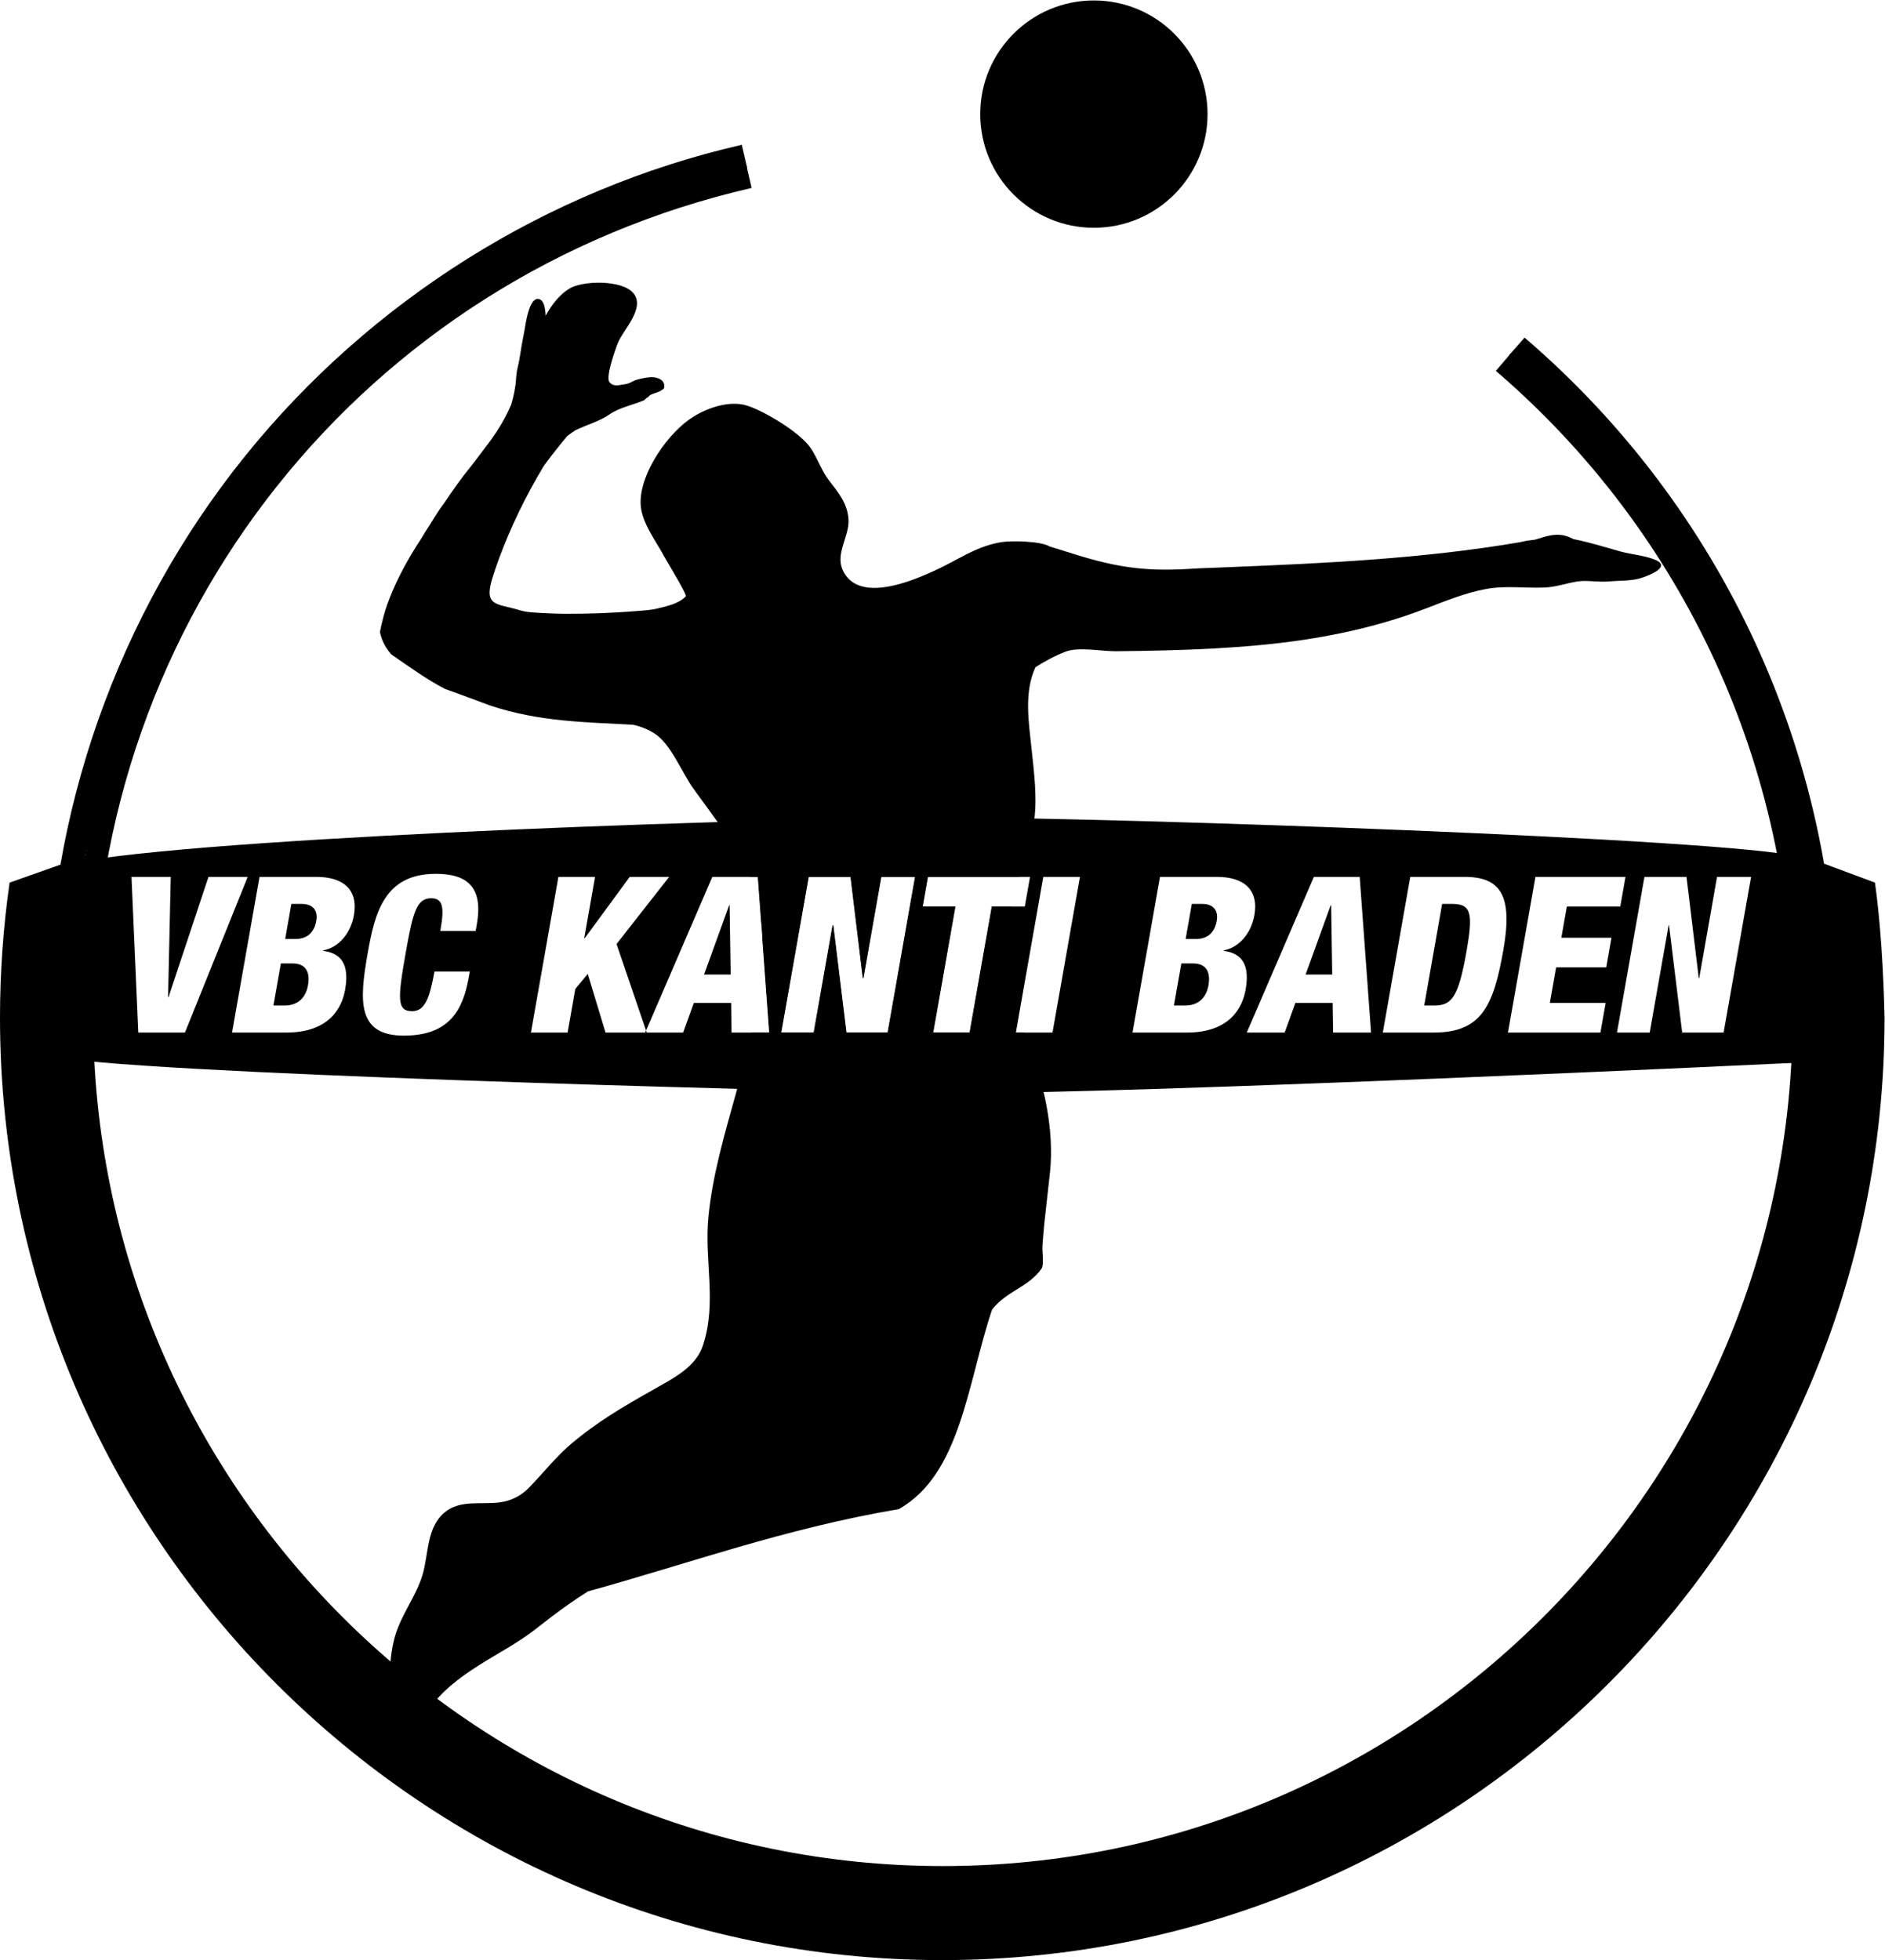 <?xml version="1.0" encoding="UTF-8" standalone="no"?>
<!-- Created with Inkscape (http://www.inkscape.org/) -->

<svg
   xmlns:dc="http://purl.org/dc/elements/1.1/"
   xmlns:cc="http://creativecommons.org/ns#"
   xmlns:rdf="http://www.w3.org/1999/02/22-rdf-syntax-ns#"
   xmlns:svg="http://www.w3.org/2000/svg"
   xmlns="http://www.w3.org/2000/svg"
   xmlns:sodipodi="http://sodipodi.sourceforge.net/DTD/sodipodi-0.dtd"
   xmlns:inkscape="http://www.inkscape.org/namespaces/inkscape"
   version="1.1"
   id="svg7448"
   xml:space="preserve"
   width="315.027"
   height="327.52"
   viewBox="0 0 315.027 327.52"
   sodipodi:docname="logo_vbc_kanti_baden_schwarz.svg"
   inkscape:version="0.92.4 (5da689c313, 2019-01-14)"
   inkscape:export-filename="C:\Users\danie\OneDrive\Dokumente\VBC Kanti Baden\Vereinslogos\logo-package\logo_vbc_kanti_baden_schwarz.png"
   inkscape:export-xdpi="155.93257"
   inkscape:export-ydpi="155.93257"><defs
     id="defs7452" /><sodipodi:namedview
     pagecolor="#ffffff"
     bordercolor="#666666"
     borderopacity="1"
     objecttolerance="10"
     gridtolerance="10"
     guidetolerance="10"
     inkscape:pageopacity="0"
     inkscape:pageshadow="2"
     inkscape:window-width="2560"
     inkscape:window-height="1346"
     id="namedview7450"
     showgrid="false"
     inkscape:zoom="2"
     inkscape:cx="226.05822"
     inkscape:cy="73.078419"
     inkscape:window-x="-11"
     inkscape:window-y="1789"
     inkscape:window-maximized="1"
     inkscape:current-layer="g7458" /><g
     id="g7456"
     inkscape:groupmode="layer"
     inkscape:label="ink_ext_XXXXXX"
     transform="matrix(1.333,0,0,-1.333,0,327.52)"><g
       id="g7458"
       transform="scale(0.1)"><path
         d="m 1112.79,1162.68 h -51.94 l -16.48,134.48 h -0.59 l -23.69,-134.48 h -40.992 l 34.412,195.14 h 52.77 l 15.36,-126.8 h 0.54 l 22.37,126.8 h 42.61 z m -457.485,861.53 c 0.015,-0.11 0.066,-0.28 0.086,-0.41 l -0.059,-0.33 c -0.019,0.24 0,0.49 -0.027,0.74 -0.168,0.89 -0.254,1.59 -0.188,1.8 0.117,-0.58 0.125,-1.2 0.188,-1.8 z M 2074.8,1755.46 c -13.61,5.51 -28.71,6.25 -42.73,10.15 -20.08,5.59 -38.7,11.55 -59.3,15.62 -1.43,0.68 -2.93,1.39 -4.38,2.06 -11.95,5.44 -22.57,3.51 -33.1,0.51 -3.5,-1 -7.03,-2.14 -10.8,-3.28 -8.67,-1.03 -10.8,-1.28 -18.21,-3.04 -120.25,-20.7 -244.96,-26.56 -365.97,-31.41 -12.13,-0.49 -24.22,-0.96 -36.19,-1.44 -52.13,-3.33 -89.03,-3.33 -152.2,16.21 -8.56,2.66 -16.94,5.32 -25.39,7.91 -3.36,1.02 -6.75,2.03 -10.11,3.05 -11.99,7.36 -48.87,7.36 -60.02,5.78 -3.15,-0.47 -6.51,-1.12 -10.04,-1.99 -7.19,-1.77 -15.24,-4.43 -24.22,-8.42 -6.77,-3.03 -13.22,-6.33 -19.58,-9.77 -29.67,-15.99 -124.1,-66.78 -146.48,-13.84 -8.37,19.84 8.58,41.22 7.74,61.41 -0.85,20.51 -12.6,34.49 -24.4,49.72 -9.7,12.51 -14.29,27.9 -23.2,40.87 -13.28,19.39 -57.743,46.2 -79.743,53.03 -21.641,6.75 -48.872,-2.49 -67.461,-14.09 -30.508,-19.03 -66.243,-69.2 -65.891,-107.61 0.234,-24.09 18.867,-47.08 29.922,-67.94 2.09,-4 28.555,-47.4 26.808,-49.34 -8.417,-9.27 -23.722,-12.49 -35.609,-15.36 -8.824,-2.16 -18.23,-2.55 -27.254,-3.3 -29.304,-2.33 -58.847,-3.49 -88.222,-3.29 -13.985,0.1 -27.918,0.7 -41.829,1.75 -5.996,0.43 -10.789,1.3 -16.382,2.99 -27.61,8.29 -44.18,4.21 -33.391,39.54 2.484,8.2 5.344,16.18 8.176,24.16 15.117,40.67 33.543,78.74 56.297,116.64 1.504,2.5 18.449,24.66 29.66,37.85 2.769,2.03 5.918,4.35 9.402,6.6 0.242,0.15 0.469,0.31 0.703,0.44 13.449,6.66 30.614,11.35 42.824,19.99 11.5,8.12 28.805,11.66 43.083,17.59 0.277,0.09 0.277,0.36 0.625,0.4 0.98,0.83 1.835,1.74 2.785,2.61 0.476,0.26 0.996,0.47 1.425,0.79 1.336,0.99 2.051,2.27 3.321,2.92 5.422,2.8 12.636,3.45 17.136,8.48 0.708,3.34 0.063,5.85 -1.238,7.85 -0.398,0.67 -0.879,1.25 -1.433,1.73 -1.528,1.44 -3.457,2.45 -5.5,3.11 -0.188,0.11 -0.364,0.18 -0.743,0.27 -1.914,0.54 -3.781,0.81 -5.378,0.87 -5.161,0.22 -12.766,-1.22 -19.387,-3.04 -5.442,-1.5 -8.977,-4.83 -14.68,-5.67 -9.441,-1.39 -14.859,-3.71 -20.223,2.56 -5.039,6.37 7.696,41.77 10.704,49.23 6.765,16.68 34.804,43.5 19.336,62.22 -13.918,16.83 -63.399,16.11 -80.411,5.59 -12.257,-7.58 -21.836,-19.8 -29.57,-33.92 -0.519,11.11 -2.519,19.76 -8.652,21.01 -11.075,2.24 -15.594,-25.83 -16.934,-34.03 -0.867,-5.42 -1.926,-10.79 -3.016,-16.16 -2.453,-12.03 -3.554,-24.4 -6.652,-36.43 -0.625,-2.42 -1.094,-5.37 -1.406,-8.9 -0.059,-0.47 -0.117,-0.94 -0.137,-1.37 -0.051,-0.82 -0.168,-1.38 -0.215,-2.26 -0.675,-12.17 -3.132,-22.43 -6.093,-33.28 -0.274,-0.63 -0.625,-1.2 -0.887,-1.84 -8.652,-19.67 -19.559,-36.34 -32.438,-52.84 -6.047,-7.74 -11.824,-15.99 -17.988,-23.59 -11.82,-14.58 -22.398,-29.62 -32.637,-44.91 -6.535,-8.6 -12.359,-17.95 -18.047,-27.35 -3.722,-5.64 -7.375,-11.29 -10.777,-17.21 -4.281,-6.52 -8.359,-12.93 -12.019,-19.06 -16.067,-27.05 -26.403,-50.41 -32.801,-69.96 -2.781,-9.1 -5.137,-18.41 -7.051,-28.18 2.395,-11.87 7.762,-20.67 14.336,-28.21 11.465,-7.87 22.5,-15.7 33.613,-23.05 11.114,-7.39 22.223,-14.3 34.203,-20.4 10.618,-3.71 20.481,-7.31 29.774,-10.79 9.285,-3.46 18.015,-6.76 26.387,-9.84 62.765,-20.57 118.089,-20.57 179.105,-24.05 9.641,-2.11 18.848,-5.71 27.449,-11.35 20.024,-13.07 33.996,-49.05 48.039,-68.57 10.168,-14.068 20.517,-27.984 30.592,-42.105 7.421,-10.4 14.693,-20.911 21.635,-31.675 7.765,-12.03 13.965,-24.39 18.906,-36.99 h 9.723 l 4.015,-55.01 c 1.008,-8.13 1.528,-16.34 1.797,-24.57 l 8.446,-115.56 h -21.879 c -5.727,-25.17 -12.555,-50.02 -19.211,-74.09 -14.285,-51.63 -29.895,-103.52 -35.125,-157.129 -5.356,-55.09 11.011,-106.641 -6.789,-160.883 -7.743,-23.566 -29.629,-36.957 -49.688,-48.387 -36.57,-20.75 -71.847,-40.019 -105.078,-66.5 -2.996,-2.371 -5.945,-4.769 -8.762,-7.082 -19.922,-16.461 -36.609,-38 -54.715,-56.519 -10.039,-10.231 -21.906,-16.219 -35.91,-18.211 -23.445,-3.348 -49.812,3.73 -69.566,-12.527 -23.141,-19.051 -20.109,-52.543 -27.918,-78.524 -8.594,-28.738 -29.074,-52.277 -36.059,-82.848 -4.023,-17.558 -5.578,-35.57 -3.941,-53.519 1.34,-14.379 10.519,-34.512 4.469,-48.672 7.593,-3.437 35.019,-11.719 38.324,-18.711 -1.707,3.613 -2.664,7.293 -2.664,10.953 0,7.649 1.976,14.809 5.687,21.469 34.168,50.102 93.926,70.57 134.864,102.578 7.07,5.492 14.238,11.094 21.523,16.652 14.602,11.059 29.629,21.661 45.371,31.551 124.793,34.278 246.184,78.77 389.415,103.008 77.89,43.481 86.24,158.32 117.07,250.152 19.06,24.09 45.61,27.758 62.13,51.489 3.11,4.48 0.65,21.961 1.02,28.058 0.67,10.403 1.61,20.774 2.67,31.121 2.11,20.512 4.71,40.911 6.83,61.403 5.59,53.908 -7.69,113.978 -28.61,163.388 -1.63,3.85 -3.02,7.83 -4.46,11.78 h -10.13 l 3.6,20.44 c -10.22,37.39 -13.09,77.97 -10.81,116.78 0.41,6.92 1.42,13.84 2.65,20.75 h -25.27 l -27.85,-157.97 h -45.9 l 27.82,157.97 h -40.98 l 6.52,37.17 h 114.71 c 6.24,21.24 13.41,42.43 17.62,63.57 0.545,2.711 1.001,5.473 1.377,8.278 3.79,28.236 -0.484,60.781 -3.367,88.452 -3.54,33.45 -9.78,70.89 4.87,102.58 11.81,7.49 24.24,14.34 38.21,19.62 16.07,6.08 45.53,0.18 62.79,0.35 20.65,0.22 41.25,0.54 61.86,1.08 39.34,1.03 78.65,2.9 117.81,6.57 71.53,6.7 142.01,20.23 209.4,46.18 24.18,9.29 48.47,19.21 74.04,24.06 25.35,4.8 49,0.89 74.47,2.01 14.4,0.63 26.78,5.33 40.55,7.54 12.42,1.99 26.5,-1.14 39.35,0.06 12.17,1.14 26.86,0.44 38.72,3.69 9.92,2.75 41.67,14.6 19.39,23.6"
         style="fill:#000000;fill-opacity:1;fill-rule:nonzero;stroke:none"
         id="path7460"
         inkscape:connector-curvature="0"
         sodipodi:nodetypes="cccccccccccccccccccccccccccccccccccccccccccccccccccccccccccccccccccccccccccccccccccccccccccccccccccscccccccccccccccccccccsccccccccccccccccccccccccsccccccccccccc" /><path
         style="fill:#000000;fill-opacity:1;fill-rule:nonzero;stroke:none;stroke-width:0.133"
         d="M 300.976,142.802 C 294.902,110.432 277.989,80.837 252.539,59.006 l -2.486,2.9 c 31.531,27.049 49.609,66.334 49.609,107.855 0,78.322 -63.722,142.043 -142.043,142.043 -78.324,0 -142.045,-63.721 -142.045,-142.043 0,-66.593 45.262,-123.518 110.066,-138.43 L 124.783,27.611 C 58.41,41.659 20.844,98.144 14.268,142.959 L 1.605,147.434 C 0.54,154.866 0,162.459 0,170.006 c 0,86.852 70.661,157.514 157.516,157.514 86.853,0 157.516,-70.662 157.516,-157.514 -0.178,-7.879 -0.691,-16.047 -1.602,-22.57 z"
         transform="matrix(7.5,0,0,-7.5,0,2456.4)"
         id="path7462"
         inkscape:connector-curvature="0"
         sodipodi:nodetypes="cccsssccccssccc" /><path
         d="m 1513.94,2313.99 c 0,-78.71 -63.79,-142.5 -142.49,-142.5 -78.69,0 -142.49,63.79 -142.49,142.5 0,78.68 63.8,142.46 142.49,142.46 78.7,0 142.49,-63.78 142.49,-142.46"
         style="fill:#000000;fill-opacity:1;fill-rule:evenodd;stroke:none"
         id="path7472"
         inkscape:connector-curvature="0" /><path
         style="fill:#000000;fill-opacity:1;fill-rule:nonzero;stroke:none;stroke-width:0.133"
         d="M 124.006 24.117 C 123.942 24.132 123.879 24.147 123.816 24.16 L 123.816 24.162 C 91.39 31.629 61.964 50.093 40.959 76.154 C 19.636 102.609 7.893 135.929 7.893 169.975 C 7.893 252.476 75.013 319.596 157.516 319.596 C 240.017 319.596 307.137 252.476 307.137 169.975 C 307.137 126.228 288.087 84.835 254.855 56.342 L 252.268 59.285 C 277.744 81.113 294.662 110.726 300.725 143.113 C 288.794 140.067 185.951 136.555 158.666 136.555 C 131.081 136.555 40.162 139.521 14.135 143.785 C 24.29 87.146 66.922 41.274 124.713 27.977 L 124.713 27.975 C 124.77 27.963 124.826 27.949 124.885 27.936 L 124.006 24.117 z M 72.848 145.965 C 78.242 145.965 80.781 148.297 79.705 154.422 L 79.512 155.516 L 73.605 155.516 C 74.272 151.722 74.129 150.049 72.088 150.049 C 69.646 150.049 69.016 152.379 67.814 159.195 C 66.451 166.922 66.352 168.926 68.904 168.926 C 71.169 168.926 71.88 166.338 72.627 162.293 L 78.535 162.293 L 78.373 163.203 C 77.382 168.816 75.073 173.006 67.49 173.006 C 59.652 173.006 60.071 167.139 61.453 159.305 C 62.632 152.634 64.17 145.965 72.848 145.965 z M 21.982 146.477 L 28.543 146.477 L 28.098 166.592 L 28.164 166.592 L 34.85 146.477 L 41.408 146.477 L 30.916 172.496 L 23.115 172.496 L 21.982 146.477 z M 43.381 146.477 L 52.891 146.477 C 57.335 146.477 59.924 148.553 59.16 152.889 C 58.628 155.913 56.607 158.284 54.045 158.758 L 54.029 158.83 C 55.91 159.123 58.643 159.959 57.701 165.281 C 57.164 168.341 55.083 172.496 47.824 172.496 L 38.789 172.496 L 43.381 146.477 z M 93.344 146.477 L 99.471 146.477 L 97.66 156.752 L 97.73 156.752 L 105.266 146.477 L 111.861 146.477 L 103.064 157.699 L 108 172.158 L 119.074 146.477 L 126.734 146.477 L 128.635 172.496 L 122.289 172.496 L 122.217 167.539 L 115.984 167.539 L 114.199 172.496 L 108.115 172.496 L 108 172.158 L 107.852 172.496 L 101.225 172.496 L 98.252 162.693 L 96.168 165.207 L 94.883 172.496 L 88.754 172.496 L 93.344 146.477 z M 135.191 146.477 L 142.225 146.477 L 144.273 163.385 L 144.346 163.385 L 147.33 146.477 L 153.01 146.477 L 148.426 172.496 L 141.502 172.496 L 139.305 154.564 L 139.227 154.564 L 136.068 172.496 L 130.602 172.496 L 135.191 146.477 z M 155.123 146.477 L 172.184 146.477 L 171.309 151.434 L 165.842 151.434 L 162.127 172.496 L 156.006 172.496 L 159.717 151.434 L 154.252 151.434 L 155.123 146.477 z M 174.402 146.477 L 180.531 146.477 L 175.943 172.496 L 169.816 172.496 L 174.402 146.477 z M 193.908 146.477 L 203.422 146.477 C 207.87 146.477 210.456 148.553 209.688 152.889 C 209.154 155.913 207.131 158.284 204.568 158.758 L 204.557 158.83 C 206.438 159.123 209.167 159.959 208.232 165.281 C 207.691 168.341 205.61 172.496 198.359 172.496 L 189.316 172.496 L 193.908 146.477 z M 219.635 146.477 L 227.293 146.477 L 229.195 172.496 L 222.848 172.496 L 222.777 167.539 L 216.541 167.539 L 214.754 172.496 L 208.416 172.496 L 219.635 146.477 z M 235.746 146.477 L 244.826 146.477 C 250.873 146.477 252.907 149.608 251.316 158.65 C 249.652 168.085 247.67 172.496 239.615 172.496 L 231.158 172.496 L 235.746 146.477 z M 256.67 146.477 L 271.723 146.477 L 270.852 151.434 L 261.922 151.434 L 261 156.645 L 269.383 156.645 L 268.51 161.6 L 260.127 161.6 L 259.078 167.539 L 268.408 167.539 L 267.535 172.496 L 252.08 172.496 L 256.67 146.477 z M 274.893 146.477 L 281.926 146.477 L 283.973 163.385 L 284.053 163.385 L 287.027 146.477 L 292.719 146.477 L 288.127 172.496 L 281.203 172.496 L 279.004 154.564 L 278.936 154.564 L 275.773 172.496 L 270.301 172.496 L 274.893 146.477 z M 48.705 150.994 L 47.67 156.859 L 49.348 156.859 C 51.461 156.859 52.549 155.659 52.875 153.801 C 53.112 152.453 52.644 150.994 50.418 150.994 L 48.705 150.994 z M 199.229 150.994 L 198.197 156.859 L 199.875 156.859 C 201.99 156.859 203.075 155.659 203.4 153.801 C 203.64 152.453 203.17 150.994 200.943 150.994 L 199.229 150.994 z M 241.074 150.994 L 238.078 167.977 L 239.723 167.977 C 242.561 167.977 243.747 166.849 245.127 159.051 C 246.242 152.709 246.03 150.994 242.787 150.994 L 241.074 150.994 z M 121.891 151.213 L 117.693 162.801 L 122.141 162.801 L 121.963 151.213 L 121.891 151.213 z M 222.447 151.213 L 218.25 162.801 L 222.699 162.801 L 222.52 151.213 L 222.447 151.213 z M 46.951 160.945 L 45.705 167.977 L 47.57 167.977 C 50.045 167.977 51.164 166.409 51.484 164.59 C 51.932 162.035 50.815 160.945 48.914 160.945 L 46.951 160.945 z M 197.48 160.945 L 196.238 167.977 L 198.096 167.977 C 200.572 167.977 201.692 166.409 202.012 164.59 C 202.46 162.035 201.342 160.945 199.443 160.945 L 197.48 160.945 z M 11.98 176.965 C 34.009 179.802 145.069 182.643 158.666 182.643 C 192.556 182.643 294.882 177.802 303.033 177.414 C 299.147 254.312 235.361 315.68 157.516 315.68 C 79.516 315.68 15.641 254.072 11.98 176.965 z "
         transform="matrix(7.5,0,0,-7.5,0,2456.4)"
         id="path7474" /></g></g></svg>